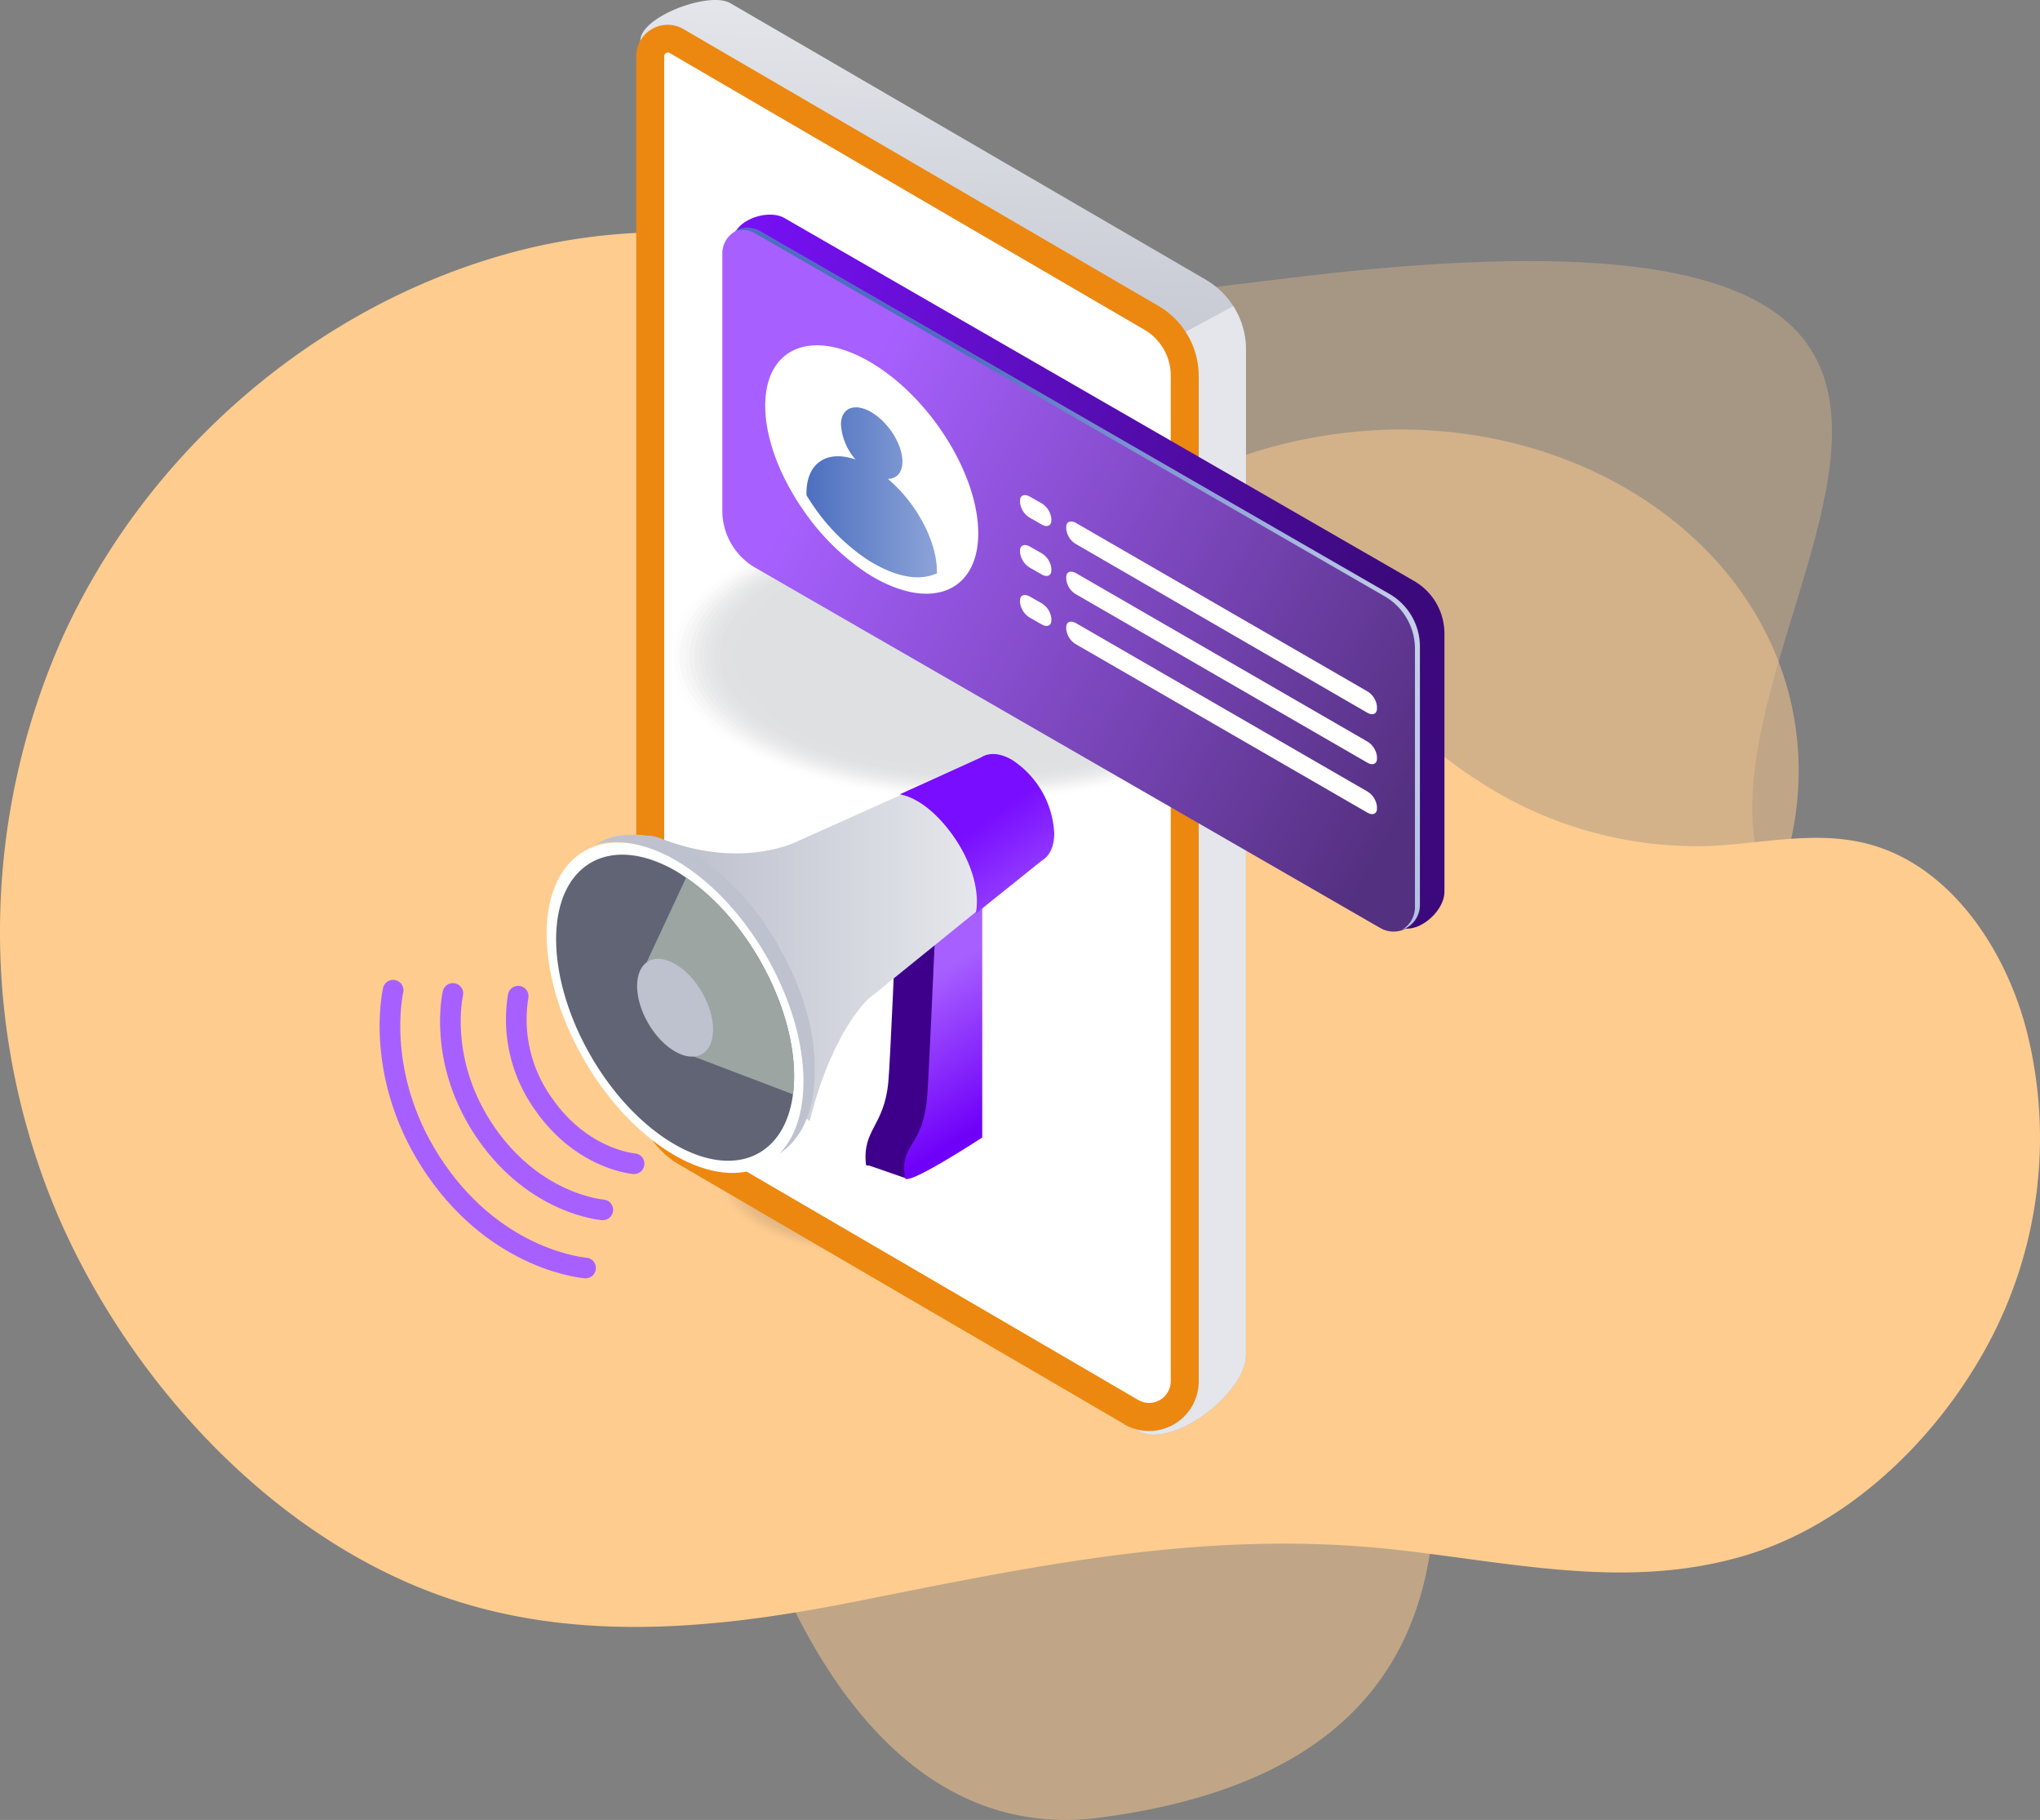<svg xmlns="http://www.w3.org/2000/svg" xmlns:xlink="http://www.w3.org/1999/xlink" viewBox="0 0 296.29 264.28"><rect x="0" y="0" width="296.29" height="264.28" fill="#808080" stroke="none"/><defs><linearGradient id="linear-gradient" x1="2674.7" y1="1233.95" x2="2674.71" y2="1234.46" gradientTransform="matrix(87.92, 0, 0, -208.34, -235031.28, 257189.79)" gradientUnits="userSpaceOnUse"><stop offset="0.02" stop-color="#a4a6b6"/><stop offset="1" stop-color="#e4e6eb"/></linearGradient><linearGradient id="linear-gradient-2" x1="2644.16" y1="1236.5" x2="2644.1" y2="1235.99" gradientTransform="matrix(43.96, 0, 0, -163.81, -116071.22, 202354.77)" gradientUnits="userSpaceOnUse"><stop offset="0" stop-color="#fbfcfc"/><stop offset="1" stop-color="#e4e6eb"/></linearGradient><linearGradient id="linear-gradient-3" x1="2466.8" y1="1242.08" x2="2466.91" y2="1241.46" gradientTransform="matrix(11.34, 0, 0, -40.76, -27829.01, 50762.77)" gradientUnits="userSpaceOnUse"><stop offset="0" stop-color="#a760ff"/><stop offset="1" stop-color="#7001f9"/></linearGradient><linearGradient id="linear-gradient-4" x1="2657.98" y1="1239.72" x2="2658.98" y2="1239.72" gradientTransform="matrix(57.57, 0, 0, -51.39, -152919.61, 63851.24)" gradientUnits="userSpaceOnUse"><stop offset="0" stop-color="#bec2ce"/><stop offset="1" stop-color="#f4f5f7"/></linearGradient><linearGradient id="linear-gradient-5" x1="2669.95" y1="1240.26" x2="2670.95" y2="1240.26" gradientTransform="matrix(34, 0, 0, -47.95, -89192.22, 59618.7)" gradientUnits="userSpaceOnUse"><stop offset="0" stop-color="#bec2ce"/><stop offset="1" stop-color="#feffff"/></linearGradient><linearGradient id="linear-gradient-6" x1="2664.12" y1="1289.61" x2="2662.93" y2="1288.58" gradientTransform="matrix(30.45, 0, 0, -52.57, -80146.35, 66618.05)" xlink:href="#linear-gradient-5"/><linearGradient id="linear-gradient-7" x1="2635.32" y1="1257.67" x2="2635.64" y2="1258.34" gradientTransform="matrix(34.56, 0, 0, -44.46, -90700.66, 55311.61)" gradientUnits="userSpaceOnUse"><stop offset="0" stop-color="#606475"/><stop offset="1" stop-color="#9da5a2"/></linearGradient><linearGradient id="linear-gradient-8" x1="2598.73" y1="1276.18" x2="2598.44" y2="1275.71" gradientTransform="matrix(21.42, 0, 0, -31.46, -55149.52, 39299.98)" xlink:href="#linear-gradient-7"/><linearGradient id="linear-gradient-9" x1="2517.53" y1="1417.77" x2="2517.93" y2="1418.38" gradientTransform="matrix(9.02, 0, 0, -15.56, -22148.4, 21015.93)" xlink:href="#linear-gradient-5"/><linearGradient id="linear-gradient-10" x1="2585.17" y1="1248.71" x2="2584.69" y2="1249.4" gradientTransform="matrix(22.43, 0, 0, -23.14, -57823.32, 29024.2)" gradientUnits="userSpaceOnUse"><stop offset="0" stop-color="#a760ff"/><stop offset="1" stop-color="#790dff"/></linearGradient><linearGradient id="linear-gradient-11" x1="2678.72" y1="1236.22" x2="2679.64" y2="1235.68" gradientTransform="matrix(103.29, 0, 0, -103.7, -276590.1, 128243.33)" gradientUnits="userSpaceOnUse"><stop offset="0" stop-color="#7811f8"/><stop offset="1" stop-color="#3c097c"/></linearGradient><linearGradient id="linear-gradient-12" x1="2678.4" y1="1236.16" x2="2679.26" y2="1235.67" gradientTransform="matrix(101.39, 0, 0, -102.18, -271443.97, 126378.59)" gradientUnits="userSpaceOnUse"><stop offset="0" stop-color="#a760ff"/><stop offset="1" stop-color="#543080"/></linearGradient><linearGradient id="linear-gradient-13" x1="2562.3" y1="1247.93" x2="2563.3" y2="1247.93" gradientTransform="matrix(18.96, 0, 0, -24.71, -48463.93, 30904.27)" gradientUnits="userSpaceOnUse"><stop offset="0" stop-color="#4c6fbf"/><stop offset="1" stop-color="#8ca3d8"/></linearGradient><linearGradient id="linear-gradient-14" x1="2678.17" y1="1235.92" x2="2678.99" y2="1236.09" gradientTransform="matrix(99.61, 0, 0, -101.97, -266624.63, 126116.17)" gradientUnits="userSpaceOnUse"><stop offset="0" stop-color="#4c6fbf"/><stop offset="1" stop-color="#fff"/></linearGradient></defs><g id="Layer_2" data-name="Layer 2"><g id="Layer_1-2" data-name="Layer 1"><g id="Group_67" data-name="Group 67"><path id="Path_106" data-name="Path 106" d="M260.64,104.64c-4.71-28.5-36.37-47.18-69.75-41.12a70.17,70.17,0,0,0-23.17,8.55c-13.2,7.79-14.54,20.5-25.4,30.65C121.5,122.17,112.18,110.31,93,104,64.7,94.66,14.19,83.64,5.69,127.89c-8.55,44.6,56.39,44.33,74,51.3,13.7,5.42,23.28,16.13,26.39,28.95l.15.59c6.62,25.76,22.63,59.28,53.57,55.21,49.85-6.57,51.86-39,46.7-68,0-.08-3.21-19.54-3.23-19.62-2-11,25.27-15.13,35.39-22.67C254.72,141.67,263.72,123.31,260.64,104.64Z" fill="#ffcc8f" opacity="0.5" style="isolation:isolate"/><path id="Path_107" data-name="Path 107" d="M186.51,40.46c-36,4.47-159.67,15.28-26.8,115.5,17.36,13.1,32.28,50.92,63.89,43S295.67,153.8,270,141.4C214,114.31,339.73,21.42,186.51,40.46Z" fill="#ffcc8f" opacity="0.3" style="isolation:isolate"/><path id="Path_108" data-name="Path 108" d="M214.53,113.28q-2.19-1.41-4.25-3c-11.15-8.68-16.85-22.33-26.44-32.52-9.37-10-20.15-19.64-31.66-27C128,35.16,99.67,29.57,73.5,36.9,45.55,44.73,21.5,65.6,9.33,92a105.14,105.14,0,0,0-1,84.32c10.42,24.26,31.43,47.22,56.77,55.78,19.28,6.51,39.68,4.32,58.83.53,26.51-5.25,51.57-10.72,79.45-7.52,17.21,2,33.1,5.65,49.61.91,15.35-4.4,28.25-16.93,35.71-30.74a63.28,63.28,0,0,0,5.69-45.43c-3-11.8-10.93-23.9-22.68-27.19-7.78-2.18-15.68-.13-23.55.2A58,58,0,0,1,214.53,113.28Z" fill="#ffcc8f"/><g id="Group_66" data-name="Group 66"><g id="Group_47" data-name="Group 47" opacity="0.15"><ellipse id="Ellipse_22" data-name="Ellipse 22" cx="128.43" cy="171.22" rx="24.58" ry="11.44" fill="#2b2e3d" fill-opacity="0"/><ellipse id="Ellipse_23" data-name="Ellipse 23" cx="128.44" cy="171.22" rx="24.19" ry="11.25" fill="#2b2e3d" opacity="0.04" style="isolation:isolate"/><ellipse id="Ellipse_24" data-name="Ellipse 24" cx="128.43" cy="171.22" rx="23.8" ry="11.07" fill="#2b2e3d" opacity="0.07" style="isolation:isolate"/><ellipse id="Ellipse_25" data-name="Ellipse 25" cx="128.44" cy="171.22" rx="23.41" ry="10.89" fill="#2b2e3d" opacity="0.11" style="isolation:isolate"/><ellipse id="Ellipse_26" data-name="Ellipse 26" cx="128.43" cy="171.22" rx="23.01" ry="10.7" fill="#2b2e3d" opacity="0.15" style="isolation:isolate"/><ellipse id="Ellipse_27" data-name="Ellipse 27" cx="128.44" cy="171.22" rx="22.62" ry="10.52" fill="#2b2e3d" opacity="0.19" style="isolation:isolate"/><ellipse id="Ellipse_28" data-name="Ellipse 28" cx="128.43" cy="171.22" rx="22.22" ry="10.34" fill="#2b2e3d" opacity="0.22" style="isolation:isolate"/><ellipse id="Ellipse_29" data-name="Ellipse 29" cx="128.44" cy="171.22" rx="21.83" ry="10.15" fill="#2b2e3d" opacity="0.26" style="isolation:isolate"/><ellipse id="Ellipse_30" data-name="Ellipse 30" cx="128.43" cy="171.22" rx="21.44" ry="9.97" fill="#2b2e3d" opacity="0.3" style="isolation:isolate"/><ellipse id="Ellipse_31" data-name="Ellipse 31" cx="128.44" cy="171.22" rx="21.04" ry="9.79" fill="#2b2e3d" opacity="0.33" style="isolation:isolate"/><ellipse id="Ellipse_32" data-name="Ellipse 32" cx="128.44" cy="171.22" rx="20.65" ry="9.61" fill="#2b2e3d" opacity="0.37" style="isolation:isolate"/><ellipse id="Ellipse_33" data-name="Ellipse 33" cx="128.43" cy="171.22" rx="20.26" ry="9.42" fill="#2b2e3d" opacity="0.41" style="isolation:isolate"/><ellipse id="Ellipse_34" data-name="Ellipse 34" cx="128.44" cy="171.22" rx="19.86" ry="9.24" fill="#2b2e3d" opacity="0.44" style="isolation:isolate"/><ellipse id="Ellipse_35" data-name="Ellipse 35" cx="128.43" cy="171.22" rx="19.47" ry="9.06" fill="#2b2e3d" opacity="0.48" style="isolation:isolate"/><ellipse id="Ellipse_36" data-name="Ellipse 36" cx="128.44" cy="171.22" rx="19.08" ry="8.87" fill="#2b2e3d" opacity="0.52" style="isolation:isolate"/><ellipse id="Ellipse_37" data-name="Ellipse 37" cx="128.43" cy="171.22" rx="18.68" ry="8.69" fill="#2b2e3d" opacity="0.56" style="isolation:isolate"/><ellipse id="Ellipse_38" data-name="Ellipse 38" cx="128.44" cy="171.22" rx="18.29" ry="8.51" fill="#2b2e3d" opacity="0.59" style="isolation:isolate"/><ellipse id="Ellipse_39" data-name="Ellipse 39" cx="128.43" cy="171.22" rx="17.9" ry="8.32" fill="#2b2e3d" opacity="0.63" style="isolation:isolate"/><ellipse id="Ellipse_40" data-name="Ellipse 40" cx="128.44" cy="171.22" rx="17.5" ry="8.14" fill="#2b2e3d" opacity="0.67" style="isolation:isolate"/><ellipse id="Ellipse_41" data-name="Ellipse 41" cx="128.44" cy="171.22" rx="17.11" ry="7.96" fill="#2b2e3d" opacity="0.7" style="isolation:isolate"/><ellipse id="Ellipse_42" data-name="Ellipse 42" cx="128.44" cy="171.22" rx="16.72" ry="7.78" fill="#2b2e3d" opacity="0.74" style="isolation:isolate"/><ellipse id="Ellipse_43" data-name="Ellipse 43" cx="128.44" cy="171.22" rx="16.32" ry="7.59" fill="#2b2e3d" opacity="0.78" style="isolation:isolate"/><ellipse id="Ellipse_44" data-name="Ellipse 44" cx="128.43" cy="171.22" rx="15.93" ry="7.41" fill="#2b2e3d" opacity="0.81" style="isolation:isolate"/><ellipse id="Ellipse_45" data-name="Ellipse 45" cx="128.44" cy="171.22" rx="15.53" ry="7.23" fill="#2b2e3d" opacity="0.85" style="isolation:isolate"/><ellipse id="Ellipse_46" data-name="Ellipse 46" cx="128.43" cy="171.22" rx="15.14" ry="7.04" fill="#2b2e3d" opacity="0.89" style="isolation:isolate"/><ellipse id="Ellipse_47" data-name="Ellipse 47" cx="128.44" cy="171.22" rx="14.75" ry="6.86" fill="#2b2e3d" opacity="0.93" style="isolation:isolate"/><ellipse id="Ellipse_48" data-name="Ellipse 48" cx="128.43" cy="171.22" rx="14.35" ry="6.68" fill="#2b2e3d" opacity="0.96" style="isolation:isolate"/><ellipse id="Ellipse_49" data-name="Ellipse 49" cx="128.44" cy="171.22" rx="13.96" ry="6.49" fill="#2b2e3d"/></g><g id="Group_49" data-name="Group 49"><g id="Group_48" data-name="Group 48"><path id="Path_109" data-name="Path 109" d="M93,5.93l6.25,148.58a12.55,12.55,0,0,0,6.22,10.84L137,187.69l28.3,20.08c4.8,2.8,15.66-5.41,15.66-11v-146a11.77,11.77,0,0,0-5.84-10.16L106.08.46C103.05-1.32,93,2.41,93,5.93Z" fill="url(#linear-gradient)"/><path id="Path_110" data-name="Path 110" d="M137,67.16V187.69l28.3,20.08c4.8,2.8,15.66-5.42,15.66-11v-146a11.73,11.73,0,0,0-1.84-6.31Z" fill="url(#linear-gradient-2)"/><path id="Path_111" data-name="Path 111" d="M163.25,206.78,98.63,169.11a12.53,12.53,0,0,1-6.22-10.83V8.15a4.56,4.56,0,0,1,6.85-3.93l69,40.21a11.76,11.76,0,0,1,5.84,10.16v146a7.2,7.2,0,0,1-10.83,6.23Z" fill="#ec8810"/><path id="Path_112" data-name="Path 112" d="M166.87,203.73a3.17,3.17,0,0,0,3.17-3.18v-146a7.73,7.73,0,0,0-3.83-6.67l-69-40.21A.44.44,0,0,0,97,7.63a.53.53,0,0,0-.53.52V158.28a8.53,8.53,0,0,0,4.23,7.34l64.61,37.67a3.16,3.16,0,0,0,1.58.44Z" fill="#fff"/></g></g><g id="Group_50" data-name="Group 50" opacity="0.15"><ellipse id="Ellipse_50" data-name="Ellipse 50" cx="142.08" cy="95.29" rx="45.61" ry="21.22" fill="#2b2e3d" fill-opacity="0"/><ellipse id="Ellipse_51" data-name="Ellipse 51" cx="142.08" cy="95.29" rx="44.88" ry="20.88" fill="#2b2e3d" opacity="0.04" style="isolation:isolate"/><ellipse id="Ellipse_52" data-name="Ellipse 52" cx="142.08" cy="95.29" rx="44.15" ry="20.54" fill="#2b2e3d" opacity="0.07" style="isolation:isolate"/><ellipse id="Ellipse_53" data-name="Ellipse 53" cx="142.08" cy="95.29" rx="43.42" ry="20.2" fill="#2b2e3d" opacity="0.11" style="isolation:isolate"/><ellipse id="Ellipse_54" data-name="Ellipse 54" cx="142.08" cy="95.29" rx="42.69" ry="19.86" fill="#2b2e3d" opacity="0.15" style="isolation:isolate"/><ellipse id="Ellipse_55" data-name="Ellipse 55" cx="142.08" cy="95.29" rx="41.96" ry="19.52" fill="#2b2e3d" opacity="0.19" style="isolation:isolate"/><ellipse id="Ellipse_56" data-name="Ellipse 56" cx="142.08" cy="95.29" rx="41.23" ry="19.18" fill="#2b2e3d" opacity="0.22" style="isolation:isolate"/><ellipse id="Ellipse_57" data-name="Ellipse 57" cx="142.08" cy="95.29" rx="40.5" ry="18.84" fill="#2b2e3d" opacity="0.26" style="isolation:isolate"/><ellipse id="Ellipse_58" data-name="Ellipse 58" cx="142.08" cy="95.29" rx="39.77" ry="18.5" fill="#2b2e3d" opacity="0.3" style="isolation:isolate"/><ellipse id="Ellipse_59" data-name="Ellipse 59" cx="142.08" cy="95.29" rx="39.04" ry="18.16" fill="#2b2e3d" opacity="0.33" style="isolation:isolate"/><ellipse id="Ellipse_60" data-name="Ellipse 60" cx="142.08" cy="95.29" rx="38.31" ry="17.82" fill="#2b2e3d" opacity="0.37" style="isolation:isolate"/><ellipse id="Ellipse_61" data-name="Ellipse 61" cx="142.08" cy="95.29" rx="37.58" ry="17.48" fill="#2b2e3d" opacity="0.41" style="isolation:isolate"/><ellipse id="Ellipse_62" data-name="Ellipse 62" cx="142.08" cy="95.29" rx="36.85" ry="17.14" fill="#2b2e3d" opacity="0.44" style="isolation:isolate"/><ellipse id="Ellipse_63" data-name="Ellipse 63" cx="142.08" cy="95.29" rx="36.12" ry="16.8" fill="#2b2e3d" opacity="0.48" style="isolation:isolate"/><ellipse id="Ellipse_64" data-name="Ellipse 64" cx="142.08" cy="95.29" rx="35.39" ry="16.46" fill="#2b2e3d" opacity="0.52" style="isolation:isolate"/><ellipse id="Ellipse_65" data-name="Ellipse 65" cx="142.08" cy="95.29" rx="34.66" ry="16.12" fill="#2b2e3d" opacity="0.56" style="isolation:isolate"/><ellipse id="Ellipse_66" data-name="Ellipse 66" cx="142.08" cy="95.29" rx="33.93" ry="15.78" fill="#2b2e3d" opacity="0.59" style="isolation:isolate"/><ellipse id="Ellipse_67" data-name="Ellipse 67" cx="142.08" cy="95.29" rx="33.2" ry="15.44" fill="#2b2e3d" opacity="0.63" style="isolation:isolate"/><ellipse id="Ellipse_68" data-name="Ellipse 68" cx="142.08" cy="95.29" rx="32.47" ry="15.1" fill="#2b2e3d" opacity="0.67" style="isolation:isolate"/><ellipse id="Ellipse_69" data-name="Ellipse 69" cx="142.08" cy="95.29" rx="31.74" ry="14.76" fill="#2b2e3d" opacity="0.7" style="isolation:isolate"/><ellipse id="Ellipse_70" data-name="Ellipse 70" cx="142.08" cy="95.29" rx="31.01" ry="14.43" fill="#2b2e3d" opacity="0.74" style="isolation:isolate"/><ellipse id="Ellipse_71" data-name="Ellipse 71" cx="142.08" cy="95.29" rx="30.28" ry="14.09" fill="#2b2e3d" opacity="0.78" style="isolation:isolate"/><ellipse id="Ellipse_72" data-name="Ellipse 72" cx="142.08" cy="95.29" rx="29.55" ry="13.75" fill="#2b2e3d" opacity="0.81" style="isolation:isolate"/><ellipse id="Ellipse_73" data-name="Ellipse 73" cx="142.08" cy="95.29" rx="28.82" ry="13.41" fill="#2b2e3d" opacity="0.85" style="isolation:isolate"/><ellipse id="Ellipse_74" data-name="Ellipse 74" cx="142.08" cy="95.29" rx="28.09" ry="13.07" fill="#2b2e3d" opacity="0.89" style="isolation:isolate"/><ellipse id="Ellipse_75" data-name="Ellipse 75" cx="142.08" cy="95.29" rx="27.36" ry="12.73" fill="#2b2e3d" opacity="0.93" style="isolation:isolate"/><ellipse id="Ellipse_76" data-name="Ellipse 76" cx="142.08" cy="95.29" rx="26.63" ry="12.39" fill="#2b2e3d" opacity="0.96" style="isolation:isolate"/><ellipse id="Ellipse_77" data-name="Ellipse 77" cx="142.08" cy="95.29" rx="25.9" ry="12.05" fill="#2b2e3d"/></g><g id="Group_60" data-name="Group 60"><g id="Group_58" data-name="Group 58"><g id="Group_51" data-name="Group 51"><path id="Path_113" data-name="Path 113" d="M137,128.5l-6.86,5.63s-.85,20.39-1.13,23.11c-.64,6.38-3.77,6.74-3.24,11.85,0,.16.16.2.43.15l5.18,1.8,5-5.24,0-2.15.67-.43Z" fill="#3e008b"/><path id="Path_114" data-name="Path 114" d="M135.79,136.09s-.9,20.39-1.12,23.1c-.64,7.71-4,6.62-3.24,11.86.19,1.36,11.23-5.87,11.23-5.87V130.46Z" fill="url(#linear-gradient-3)"/></g><path id="Path_115" data-name="Path 115" d="M149.76,123.36a14.12,14.12,0,0,0-6.4-11.08c-1.86-1.07-3.53-1.12-4.7-.35h0L116.2,122h0l-1.07.48c-2.57,1-9.58,3-19.08-.7-12.09-4.67,8.11,30.13,8.11,30.13l13.45,10.91s2.45-11.35,8.35-17.63l3.35-2.71h0l18.54-15h0C149,126.84,149.75,125.41,149.76,123.36Z" fill="url(#linear-gradient-4)"/><g id="Group_57" data-name="Group 57"><g id="Group_55" data-name="Group 55"><path id="Path_116" data-name="Path 116" d="M87,122.35l.1-.06.12-.05a5.52,5.52,0,0,1,.69-.34l.13-.06.11,0q.41-.17.84-.3l0,0h0q.47-.12.93-.21l.11,0h.15a7.71,7.71,0,0,1,.84-.1l.14,0h0c.36,0,.72,0,1.08,0h.11c.12,0,.24,0,.35,0l.25,0q.38,0,.75.09h0l.84.15.27.07.53.13h.05c.33.09.67.2,1,.31l.2.08.82.31.11,0,.2.1c.29.12.59.26.89.4l.34.17c.39.2.78.4,1.18.63l.89.54.29.19.6.4.32.23.56.4.33.25.55.43.31.25.62.52.22.19c.28.24.55.49.82.75a1.29,1.29,0,0,1,.17.16l.54.52.08.08c.32.32.64.64,1,1l0,0c.3.32.6.65.89,1l.08.09.1.12c.47.54.92,1.1,1.37,1.67l0,0a.71.71,0,0,1,.1.14c.36.46.7.93,1,1.4l.1.14,0,.07c.32.46.63.93.94,1.41l.09.14a2.26,2.26,0,0,1,.13.2c.25.4.49.79.72,1.19l.12.18,0,.08c.26.45.52.92.77,1.38l.06.12.12.23.57,1.12c0,.08.08.15.11.23l.07.14c.23.48.45.95.65,1.43l0,0,.06.15c.18.44.36.87.53,1.31l.09.21a1.89,1.89,0,0,1,.06.18c.2.52.39,1,.56,1.55v0l0,.1c.18.53.34,1.07.49,1.6l.06.2c0,.07,0,.13.05.19s.08.32.13.48.11.43.16.64.07.33.11.49,0,.23.08.34,0,.16,0,.24c0,.25.1.49.14.73l.09.51.12.75c0,.12,0,.24,0,.36s0,.06,0,.09c.07.54.12,1.07.16,1.6,0,.11,0,.22,0,.34,0,.54,0,1.08,0,1.62,0,5.87-2.09,10-5.44,12l-2.16,1.25c3.35-2,5.43-6.08,5.44-12,0-.54,0-1.08-.05-1.62,0-.12,0-.23,0-.34,0-.53-.09-1.07-.16-1.6,0-.15,0-.3-.06-.44s-.07-.5-.11-.76l-.09-.5c0-.24-.09-.49-.14-.73s-.08-.39-.13-.59-.07-.32-.11-.48-.1-.43-.16-.64l-.12-.49c0-.13-.08-.25-.11-.38-.16-.54-.32-1.08-.49-1.61l0-.12c-.18-.52-.36-1-.56-1.56l-.15-.38c-.17-.44-.35-.88-.53-1.31l-.09-.2c-.21-.49-.43-1-.65-1.44-.06-.12-.12-.25-.19-.37-.18-.38-.37-.75-.57-1.12-.05-.12-.11-.23-.17-.35-.25-.46-.51-.93-.78-1.38l-.15-.26c-.23-.4-.48-.79-.72-1.18l-.22-.35-.94-1.41-.15-.2c-.34-.48-.69-.95-1-1.41l-.14-.19c-.45-.57-.9-1.12-1.37-1.67l-.19-.21c-.29-.33-.58-.66-.88-1l0,0c-.31-.34-.63-.66-1-1l-.62-.6-.17-.16c-.27-.26-.55-.51-.83-.75l-.22-.19-.62-.52-.3-.25-.56-.43-.33-.25-.55-.4-.33-.23-.6-.4-.28-.18q-.45-.28-.9-.54c-.4-.23-.79-.44-1.18-.64l-.34-.16c-.29-.15-.59-.28-.88-.4l-.32-.14-.82-.31-.2-.08c-.34-.11-.68-.22-1-.31l-.58-.14-.27-.07-.85-.16h0l-.75-.09h-.25c-.15,0-.31,0-.46,0-.36,0-.72,0-1.08,0l-.18,0a7.42,7.42,0,0,0-.84.1l-.26,0q-.48.09-.93.21l0,0a6.61,6.61,0,0,0-.85.3l-.23.1a7.32,7.32,0,0,0-.69.33l-.23.12Z" fill="url(#linear-gradient-5)"/><g id="Group_52" data-name="Group 52"><ellipse id="Ellipse_78" data-name="Ellipse 78" cx="98.05" cy="146.33" rx="15.23" ry="26.29" transform="translate(-60.25 69.08) rotate(-30.16)" fill="url(#linear-gradient-6)"/></g><g id="Group_53" data-name="Group 53"><path id="Path_117" data-name="Path 117" d="M80.77,136.35c0,11,7.68,24.33,17.23,29.84,8.75,5.05,16,1.75,17.17-7.28a20.51,20.51,0,0,0,.16-2.6c0-10.37-6.86-22.88-15.68-28.86-.51-.35-1-.68-1.54-1C88.57,121,80.8,125.39,80.77,136.35Z" fill="url(#linear-gradient-7)"/></g><path id="Path_118" data-name="Path 118" d="M93.91,139.75l6.86,13.68,14.4,5.48a20.52,20.52,0,0,0,.17-2.6c0-10.37-6.87-22.88-15.69-28.86Z" fill="url(#linear-gradient-8)"/><g id="Group_54" data-name="Group 54"><ellipse id="Ellipse_79" data-name="Ellipse 79" cx="98.05" cy="146.34" rx="4.51" ry="7.78" transform="translate(-60.21 68.99) rotate(-30.13)" fill="url(#linear-gradient-9)"/></g></g><g id="Group_56" data-name="Group 56"><path id="Path_119" data-name="Path 119" d="M141.72,132.67c.66-3.38-.76-7.36-2.63-10.32s-5-6.37-8.4-7L142.47,110h0c1.12-.74,2.72-.7,4.51.34A13.52,13.52,0,0,1,153.12,121c0,2-.71,3.34-1.84,4h0Z" fill="url(#linear-gradient-10)"/></g></g></g><g id="Group_59" data-name="Group 59"><path id="Path_120" data-name="Path 120" d="M75.26,144.66A21.07,21.07,0,0,0,79,160.4c5.58,8,13.09,8.59,13.09,8.59" fill="none" stroke="#a760ff" stroke-linecap="round" stroke-miterlimit="10" stroke-width="3"/><path id="Path_121" data-name="Path 121" d="M65.78,144.26s-2.36,9.93,4.85,20.33,16.92,11.1,16.92,11.1" fill="none" stroke="#a760ff" stroke-linecap="round" stroke-miterlimit="10" stroke-width="3"/><path id="Path_122" data-name="Path 122" d="M57.1,143.79s-3,12.75,6.23,26.1,21.72,14.24,21.72,14.24" fill="none" stroke="#a760ff" stroke-linecap="round" stroke-miterlimit="10" stroke-width="3"/></g></g><g id="Group_65" data-name="Group 65"><path id="Path_123" data-name="Path 123" d="M113.2,80.5l89.81,54c2.57,1.48,6.78-2,6.78-5V92a8.81,8.81,0,0,0-4.42-7.64l-91.44-52.7c-2.46-1.41-7.43.38-7.43,3.23l1.9,37.31A9.59,9.59,0,0,0,113.2,80.5Z" fill="url(#linear-gradient-11)"/><path id="Path_124" data-name="Path 124" d="M109.68,82.43l90.81,52.34a3.86,3.86,0,0,0,5.26-1.42,3.81,3.81,0,0,0,.51-1.92V93.92a8.83,8.83,0,0,0-4.41-7.64L110.41,33.59a3.69,3.69,0,0,0-5,1.36,3.61,3.61,0,0,0-.5,1.84V74.13A9.59,9.59,0,0,0,109.68,82.43Z" fill="url(#linear-gradient-12)"/><g id="Group_64" data-name="Group 64"><g id="Group_61" data-name="Group 61"><path id="Path_125" data-name="Path 125" d="M111.14,58.91c0,4.13,1.62,8.86,4.26,13.21.42.7.87,1.39,1.34,2.06A34.36,34.36,0,0,0,125.56,83c.23.16.46.3.7.45l.35.22.35.2.7.39C131,86,134.05,86.58,136.48,86a6.4,6.4,0,0,0,1.34-.45c2.64-1.18,4.26-4,4.26-8.1,0-8.54-6.92-19.62-15.47-24.74S111.14,50.37,111.14,58.91Z" fill="#fff"/><path id="Path_126" data-name="Path 126" d="M117.13,71.61c0,.1,0,.2,0,.3.36.59.73,1.17,1.13,1.74a29.11,29.11,0,0,0,7.45,7.44l.59.38.3.18.3.18.59.32c2.83,1.5,5.4,2,7.45,1.49a5.87,5.87,0,0,0,1.14-.38V83c0-4.42-3-10-7.13-13.46,1.27,0,2.12-.91,2.12-2.52,0-2.46-2-5.66-4.46-7.13s-4.47-.68-4.47,1.78a8.64,8.64,0,0,0,2.12,5.06C120.16,65.29,117.13,67.19,117.13,71.61Z" fill="url(#linear-gradient-13)"/></g><g id="Group_63" data-name="Group 63"><g id="Group_62" data-name="Group 62"><path id="Path_127" data-name="Path 127" d="M151.3,76.17l-1.75-1a2.92,2.92,0,0,1-1.4-2.2v-.28c0-.77.63-1,1.4-.59l1.75,1a3,3,0,0,1,1.4,2.21v.27C152.7,76.35,152.06,76.61,151.3,76.17Z" fill="#fff"/><path id="Path_128" data-name="Path 128" d="M198.59,103.5,156.26,79a2.9,2.9,0,0,1-1.4-2.21v-.27c0-.77.63-1,1.4-.59l42.33,24.46a2.9,2.9,0,0,1,1.4,2.2v.28C200,103.68,199.36,103.94,198.59,103.5Z" fill="#fff"/><path id="Path_129" data-name="Path 129" d="M151.3,83.42l-1.75-1a3,3,0,0,1-1.4-2.21v-.27c0-.77.63-1,1.4-.59l1.75,1a2.94,2.94,0,0,1,1.4,2.21v.27C152.7,83.6,152.06,83.87,151.3,83.42Z" fill="#fff"/><path id="Path_130" data-name="Path 130" d="M198.59,110.75,156.26,86.29a2.9,2.9,0,0,1-1.4-2.2v-.28c0-.77.63-1,1.4-.59l42.33,24.46a2.91,2.91,0,0,1,1.4,2.21v.27C200,110.93,199.36,111.2,198.59,110.75Z" fill="#fff"/><path id="Path_131" data-name="Path 131" d="M151.3,90.68l-1.75-1a3,3,0,0,1-1.4-2.21v-.27c0-.77.63-1,1.4-.59l1.75,1a2.92,2.92,0,0,1,1.4,2.2v.28C152.7,90.86,152.06,91.12,151.3,90.68Z" fill="#fff"/><path id="Path_132" data-name="Path 132" d="M198.59,118,156.26,93.55a2.91,2.91,0,0,1-1.4-2.21v-.27c0-.77.63-1,1.4-.59l42.33,24.45a2.93,2.93,0,0,1,1.4,2.21v.27C200,118.18,199.36,118.45,198.59,118Z" fill="#fff"/></g></g></g><path id="Path_133" data-name="Path 133" d="M201.85,86.28,110.41,33.59a3.67,3.67,0,0,0-3.76,0,3.68,3.68,0,0,1,3,.29l91.44,52.7a8.82,8.82,0,0,1,4.42,7.64v37.5a3.82,3.82,0,0,1-1.88,3.3,3.81,3.81,0,0,0,2.59-3.64V93.92A8.83,8.83,0,0,0,201.85,86.28Z" fill="url(#linear-gradient-14)"/></g></g></g></g></g></svg>